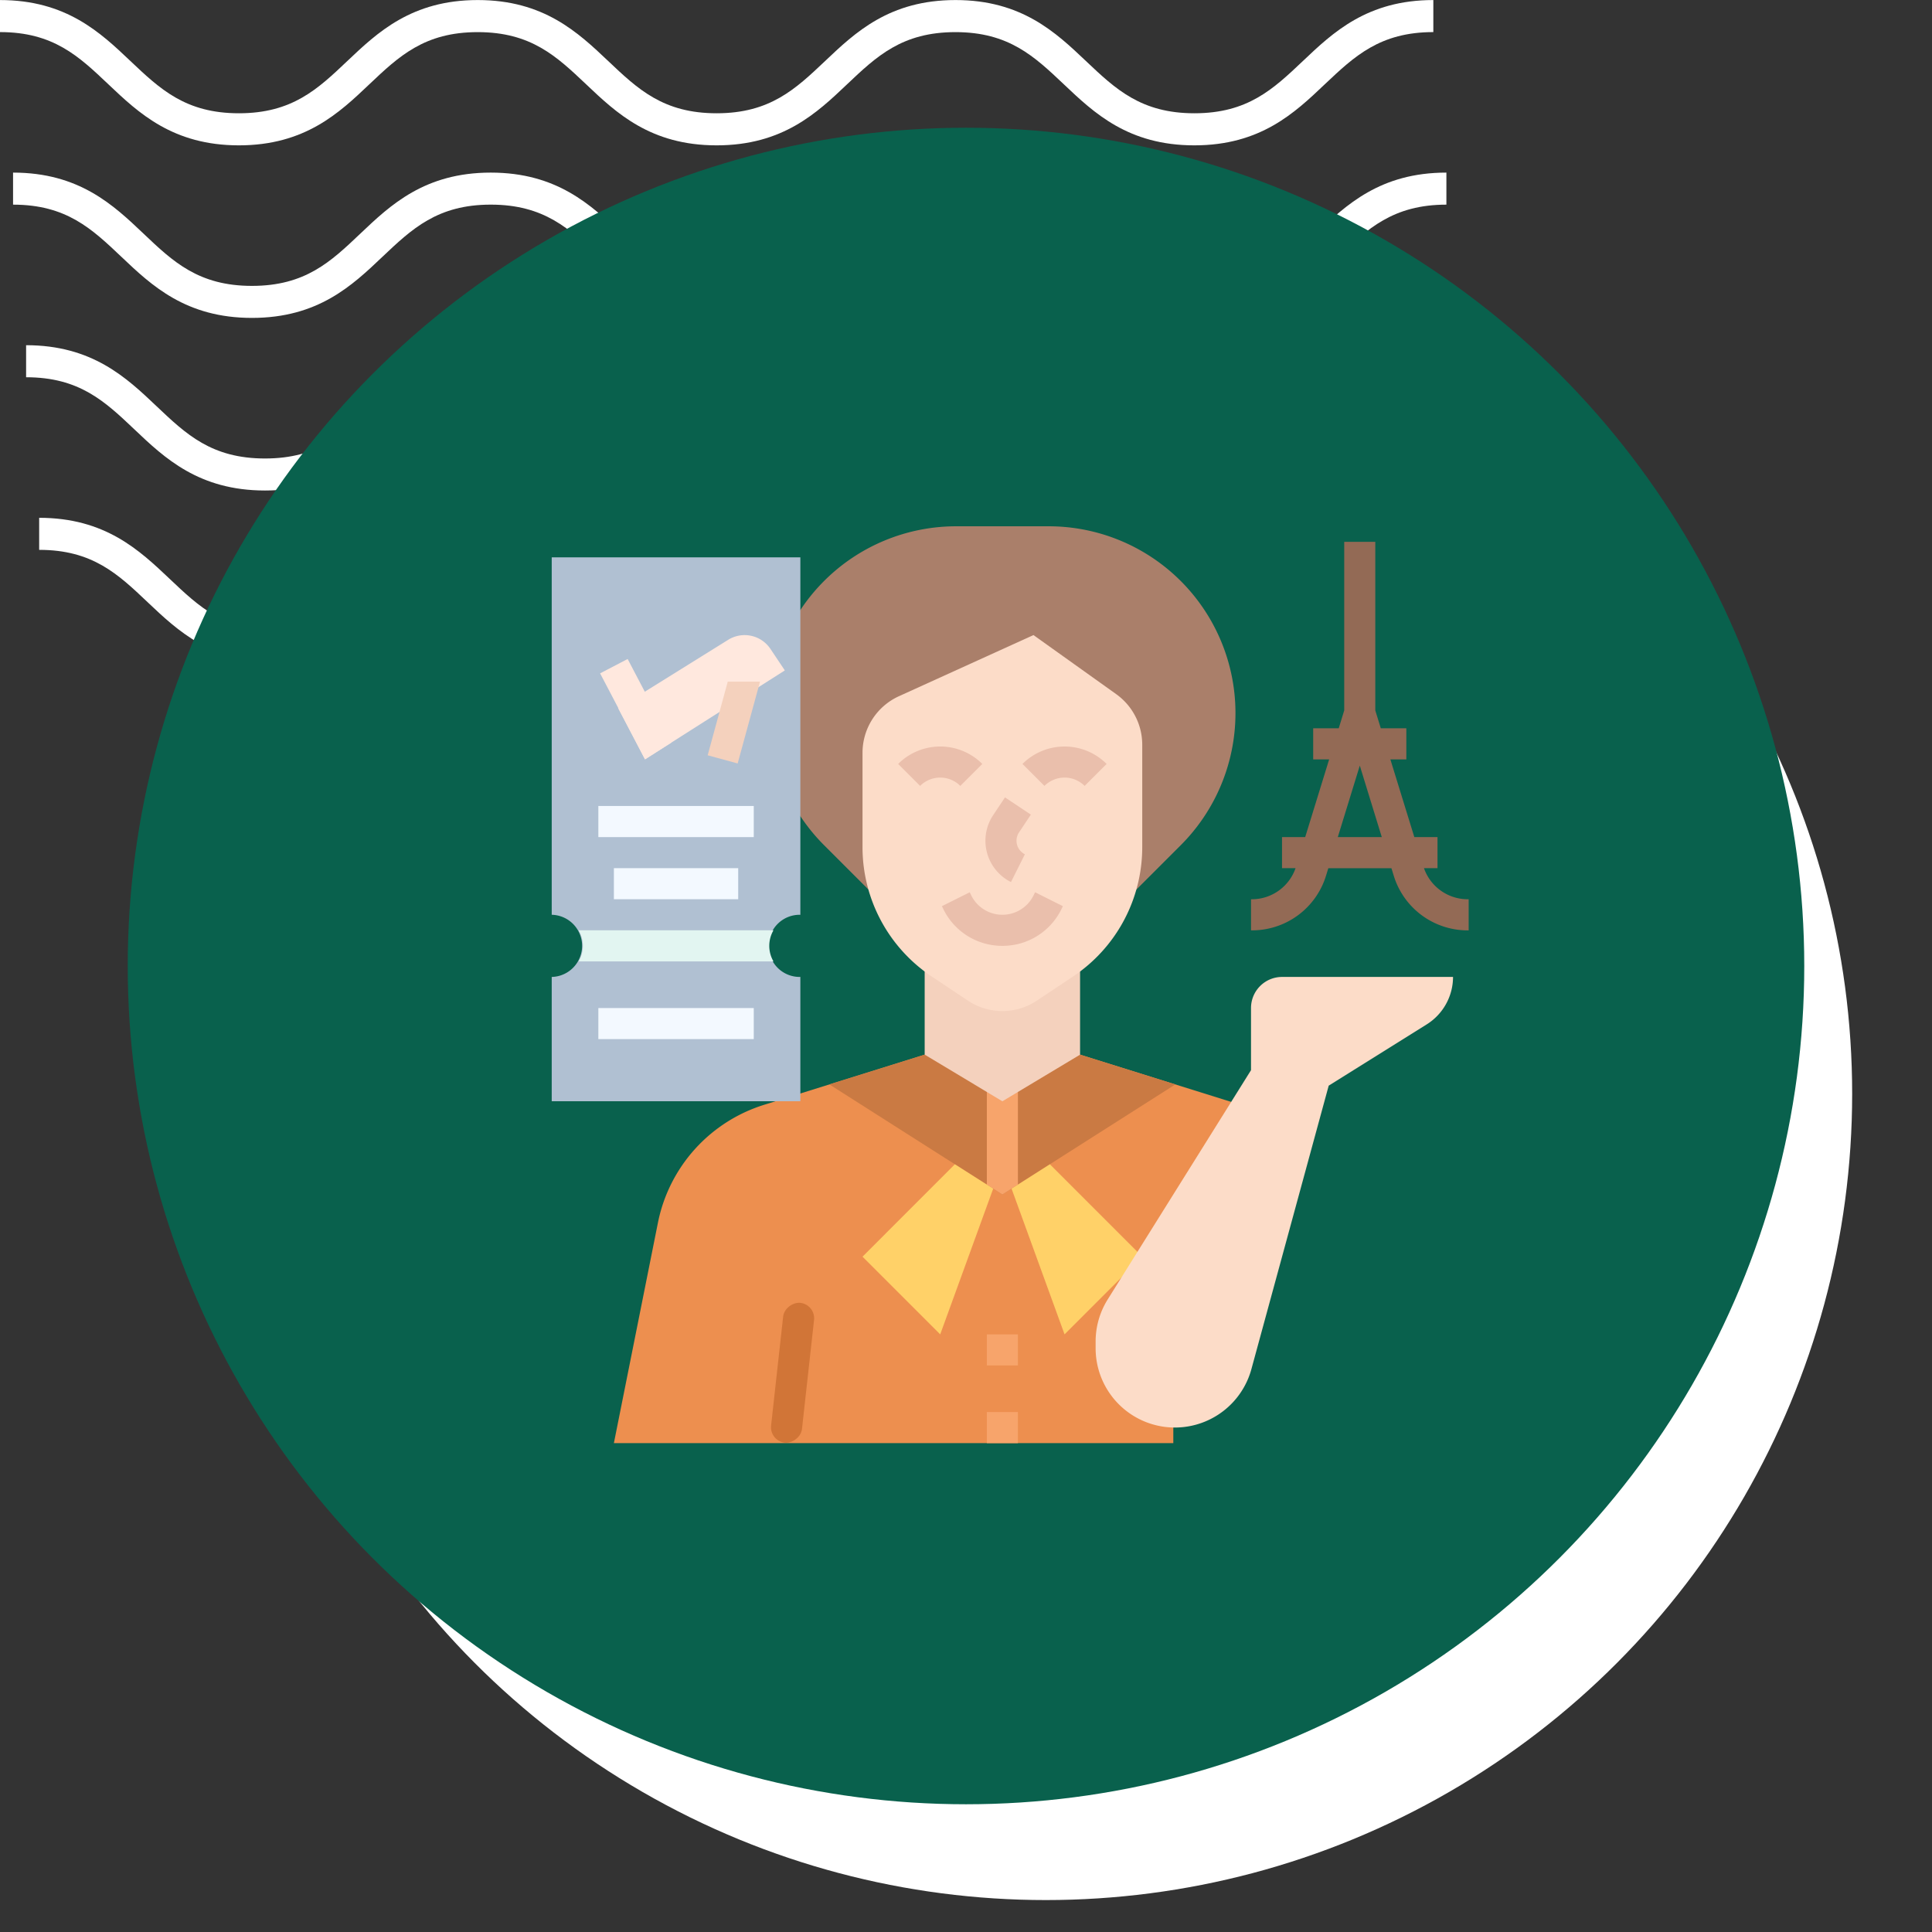 <svg xmlns="http://www.w3.org/2000/svg" xmlns:xlink="http://www.w3.org/1999/xlink" width="121" height="121" viewBox="0 0 121 121">
  <rect x="0" y="0" width="121" height="121" fill="#333333" stroke="none"/>
  <defs>
    <clipPath id="clip-path">
      <rect id="Rectángulo_400938" data-name="Rectángulo 400938" width="121" height="121" transform="translate(0 0)" fill="none"/>
    </clipPath>
    <clipPath id="clip-path-2">
      <rect id="Rectángulo_401073" data-name="Rectángulo 401073" width="92.219" height="41.532" fill="#fff"/>
    </clipPath>
  </defs>
  <g id="Grupo_1103942" data-name="Grupo 1103942" transform="translate(-265 -5284)">
    <g id="Grupo_1099379" data-name="Grupo 1099379" transform="translate(-122.668 -729)">
      <rect id="Rectángulo_401103" data-name="Rectángulo 401103" width="121" height="121" transform="translate(387.668 6013)" fill="none"/>
      <g id="Grupo_1099348" data-name="Grupo 1099348" transform="translate(387.668 6013)">
        <g id="Grupo_1099282" data-name="Grupo 1099282">
          <g id="Grupo_1099281" data-name="Grupo 1099281" clip-path="url(#clip-path-2)">
            <path id="Trazado_873375" data-name="Trazado 873375" d="M74.8,9.1c-4.139,0-6.28-2.03-8.17-3.821-1.855-1.756-3.452-3.274-6.792-3.274s-4.937,1.517-6.792,3.274C51.161,7.072,49.023,9.1,44.881,9.1s-6.28-2.03-8.169-3.821C34.857,3.525,33.26,2.007,29.92,2.007s-4.937,1.517-6.789,3.274C21.241,7.072,19.1,9.1,14.962,9.1S8.679,7.072,6.789,5.281C4.937,3.525,3.34,2.007,0,2.007V0C4.139,0,6.28,2.033,8.17,3.821c1.855,1.759,3.452,3.274,6.792,3.274S19.9,5.58,21.75,3.824C23.637,2.033,25.781,0,29.92,0s6.283,2.033,8.17,3.821c1.855,1.759,3.452,3.274,6.792,3.274s4.937-1.514,6.792-3.274C53.56,2.033,55.7,0,59.843,0s6.283,2.033,8.17,3.821C69.867,5.58,71.464,7.094,74.8,7.094S79.742,5.58,81.6,3.821C83.483,2.033,85.624,0,89.766,0V2.007c-3.34,0-4.937,1.517-6.792,3.274C81.084,7.072,78.943,9.1,74.8,9.1" transform="translate(2.453 32.43)" fill="#fff"/>
            <path id="Trazado_873376" data-name="Trazado 873376" d="M74.8,9.1c-4.139,0-6.283-2.03-8.17-3.824-1.855-1.756-3.452-3.27-6.792-3.27s-4.937,1.514-6.792,3.27C51.164,7.072,49.023,9.1,44.881,9.1s-6.283-2.03-8.17-3.824c-1.855-1.756-3.452-3.27-6.792-3.27s-4.937,1.517-6.789,3.27C21.241,7.072,19.1,9.1,14.962,9.1S8.679,7.072,6.789,5.278C4.937,3.522,3.34,2.007,0,2.007V0C4.139,0,6.283,2.03,8.17,3.821c1.855,1.759,3.452,3.274,6.792,3.274S19.9,5.58,21.75,3.821C23.637,2.03,25.781,0,29.92,0S36.2,2.03,38.093,3.821c1.852,1.759,3.449,3.274,6.789,3.274s4.937-1.514,6.792-3.274C53.56,2.03,55.7,0,59.843,0s6.283,2.03,8.17,3.821C69.867,5.58,71.464,7.094,74.8,7.094S79.742,5.58,81.6,3.821C83.486,2.03,85.627,0,89.769,0V2.007c-3.34,0-4.94,1.517-6.8,3.27C81.084,7.072,78.943,9.1,74.8,9.1" transform="translate(1.635 21.62)" fill="#fff"/>
            <path id="Trazado_873377" data-name="Trazado 873377" d="M74.8,9.1c-4.139,0-6.283-2.03-8.169-3.824-1.855-1.756-3.452-3.27-6.792-3.27s-4.937,1.514-6.792,3.27C51.164,7.072,49.02,9.1,44.881,9.1s-6.283-2.03-8.17-3.824c-1.855-1.756-3.452-3.27-6.792-3.27s-4.937,1.517-6.789,3.27C21.241,7.072,19.1,9.1,14.962,9.1S8.678,7.072,6.789,5.278C4.937,3.522,3.34,2.007,0,2.007V0C4.139,0,6.283,2.03,8.169,3.821c1.851,1.759,3.452,3.274,6.792,3.274S19.9,5.58,21.75,3.821C23.637,2.03,25.781,0,29.92,0S36.2,2.03,38.093,3.821c1.852,1.759,3.449,3.274,6.789,3.274s4.937-1.514,6.792-3.274C53.56,2.03,55.7,0,59.843,0s6.283,2.03,8.17,3.821C69.867,5.58,71.464,7.094,74.8,7.094S79.742,5.58,81.6,3.821C83.486,2.03,85.624,0,89.769,0V2.007c-3.34,0-4.941,1.517-6.8,3.27C81.084,7.072,78.943,9.1,74.8,9.1" transform="translate(0.818 10.81)" fill="#fff"/>
            <path id="Trazado_873378" data-name="Trazado 873378" d="M74.8,9.1c-4.139,0-6.28-2.03-8.17-3.821-1.855-1.756-3.452-3.27-6.792-3.27s-4.937,1.514-6.789,3.27C51.164,7.069,49.023,9.1,44.881,9.1s-6.28-2.03-8.169-3.821c-1.855-1.756-3.452-3.27-6.792-3.27s-4.937,1.514-6.789,3.267C21.245,7.069,19.1,9.1,14.962,9.1S8.678,7.069,6.789,5.278C4.937,3.522,3.34,2.007,0,2.007V0C4.139,0,6.283,2.03,8.17,3.821c1.855,1.756,3.452,3.27,6.792,3.27S19.9,5.577,21.75,3.821C23.64,2.03,25.781,0,29.92,0s6.28,2.03,8.173,3.821c1.852,1.756,3.449,3.27,6.789,3.27s4.937-1.514,6.792-3.27C53.563,2.03,55.7,0,59.843,0s6.28,2.03,8.17,3.821c1.855,1.756,3.452,3.27,6.792,3.27s4.937-1.514,6.792-3.27C83.486,2.03,85.627,0,89.769,0V2.007c-3.344,0-4.941,1.514-6.8,3.27C81.084,7.069,78.943,9.1,74.8,9.1" transform="translate(0 0.003)" fill="#fff"/>
          </g>
        </g>
      </g>
      <circle id="Elipse_11504" data-name="Elipse 11504" cx="50.5" cy="50.5" r="50.5" transform="translate(402.668 6031)" fill="#fff"/>
      <circle id="Elipse_11503" data-name="Elipse 11503" cx="52.5" cy="52.5" r="52.5" transform="translate(395.668 6021)" fill="#09614d"/>
    </g>
    <g id="Grupo_1099380" data-name="Grupo 1099380" transform="translate(290.941 5309.804)">
      <rect id="Rectángulo_401104" data-name="Rectángulo 401104" width="68" height="69" transform="translate(0.059 -0.339)" fill="none"/>
      <g id="_FLAT" data-name="/ FLAT" transform="translate(-15.387 -16.843)">
        <path id="Trazado_895221" data-name="Trazado 895221" d="M96.557,299.655a9.748,9.748,0,0,0-1.3-.51L85.2,296H75.465L65.4,299.144a9.733,9.733,0,0,0-6.641,7.381L56,320.331H91.037v-1.947Z" transform="translate(-28.107 -238.909)" fill="#ed8f4f"/>
        <path id="Trazado_895222" data-name="Trazado 895222" d="M182.646,296h-9.733l-5.968,1.865,10.834,6.895,10.834-6.895Z" transform="translate(-125.556 -238.91)" fill="#ca7a43"/>
        <path id="Trazado_895223" data-name="Trazado 895223" d="M248,304.14l.973.619.973-.619V296H248Z" transform="translate(-196.749 -238.91)" fill="#f7a46b"/>
        <path id="Trazado_895224" data-name="Trazado 895224" d="M184,358.23l4.866,4.866,3.318-9.125-2.4-1.527Z" transform="translate(-140.535 -288.487)" fill="#ffd168"/>
        <path id="Trazado_895225" data-name="Trazado 895225" d="M268.91,358.23l-4.866,4.866-3.318-9.125,2.4-1.527Z" transform="translate(-207.926 -288.487)" fill="#ffd168"/>
        <path id="Trazado_895226" data-name="Trazado 895226" d="M216,240v6.813l4.866,2.92,4.866-2.92V240Z" transform="translate(-168.642 -189.722)" fill="#f4d1bd"/>
        <path id="Trazado_895227" data-name="Trazado 895227" d="M157.409,48.331l4.359-4.359A11.7,11.7,0,0,0,153.5,24h-5.8a11.7,11.7,0,0,0-8.273,19.972l4.359,4.359Z" transform="translate(-98.371)" fill="#aa7f6a"/>
        <path id="Trazado_895228" data-name="Trazado 895228" d="M199.889,83.7,194.706,80l-8.424,3.829A3.893,3.893,0,0,0,184,87.373v5.91a9.733,9.733,0,0,0,4.334,8.1l2.266,1.511a3.893,3.893,0,0,0,4.319,0l2.266-1.511a9.733,9.733,0,0,0,4.334-8.1V86.869a3.893,3.893,0,0,0-1.63-3.168Z" transform="translate(-140.535 -49.187)" fill="#fcdcc8"/>
        <g id="Grupo_1104136" data-name="Grupo 1104136" transform="translate(45.697 37.792)">
          <path id="Trazado_895229" data-name="Trazado 895229" d="M206.236,139.84a1.779,1.779,0,0,0-2.517,0l-1.376-1.376a3.726,3.726,0,0,1,5.27,0Z" transform="translate(-202.343 -137.372)" fill="#eabfac"/>
          <path id="Trazado_895230" data-name="Trazado 895230" d="M270.236,139.84a1.779,1.779,0,0,0-2.517,0l-1.376-1.376a3.726,3.726,0,0,1,5.27,0Z" transform="translate(-258.557 -137.372)" fill="#eabfac"/>
          <path id="Trazado_895231" data-name="Trazado 895231" d="M248.87,168.866a2.894,2.894,0,0,1-1.114-4.194l.739-1.109,1.62,1.08-.739,1.109a.948.948,0,0,0,.365,1.374Z" transform="translate(-241.804 -160.376)" fill="#eabfac"/>
          <path id="Trazado_895232" data-name="Trazado 895232" d="M228.635,215.777a4.1,4.1,0,0,1-3.687-2.279l-.1-.206,1.741-.871.1.206a2.176,2.176,0,0,0,3.893,0l.1-.206,1.741.871-.1.206a4.1,4.1,0,0,1-3.688,2.279Z" transform="translate(-222.107 -203.292)" fill="#eabfac"/>
        </g>
        <path id="Trazado_895233" data-name="Trazado 895233" d="M248,440h1.947v1.947H248Z" transform="translate(-196.749 -365.391)" fill="#f7a46b"/>
        <path id="Trazado_895234" data-name="Trazado 895234" d="M248,480h1.947v1.947H248Z" transform="translate(-196.749 -400.525)" fill="#f7a46b"/>
        <rect id="Rectángulo_405443" data-name="Rectángulo 405443" width="8.813" height="1.947" rx="0.973" transform="translate(37.632 81.287) rotate(-83.685)" fill="#d17537"/>
        <path id="Trazado_895235" data-name="Trazado 895235" d="M24,40V62.385a1.947,1.947,0,0,1,0,3.893v7.786H39.572V66.278a1.947,1.947,0,1,1,0-3.893V40Z" transform="translate(0 -14.054)" fill="#b0c0d2"/>
        <path id="Trazado_895236" data-name="Trazado 895236" d="M68.656,82.216,59.907,87.78l-.011.007-1.676-3.2L65.107,80.3a1.947,1.947,0,0,1,2.651.572Z" transform="translate(-30.057 -49.189)" fill="#ffe8de"/>
        <path id="Trazado_895237" data-name="Trazado 895237" d="M48,272h9.733v1.947H48Z" transform="translate(-21.08 -217.829)" fill="#f3f9ff"/>
        <path id="Trazado_895238" data-name="Trazado 895238" d="M56,200h7.786v1.947H56Z" transform="translate(-28.107 -154.589)" fill="#f3f9ff"/>
        <path id="Trazado_895239" data-name="Trazado 895239" d="M48,168h9.733v1.947H48Z" transform="translate(-21.08 -126.482)" fill="#f3f9ff"/>
        <path id="Trazado_895240" data-name="Trazado 895240" d="M315.679,256a1.947,1.947,0,0,0-1.947,1.947v3.893L304.755,276.2a4.966,4.966,0,0,0-.755,2.632v.422a4.966,4.966,0,0,0,9.757,1.307l4.841-17.752,6.135-3.835A3.512,3.512,0,0,0,326.385,256Z" transform="translate(-245.936 -203.776)" fill="#fcdcc8"/>
        <path id="Trazado_895241" data-name="Trazado 895241" d="M397.581,54.385a2.9,2.9,0,0,1-2.75-1.947h.848V50.492h-1.452l-1.5-4.866h1V43.679h-1.6l-.344-1.12V32h-1.946V42.559l-.344,1.12h-1.6v1.947h1l-1.5,4.866h-1.452v1.947h.848a2.9,2.9,0,0,1-2.75,1.947H384v1.947h.045A4.842,4.842,0,0,0,388.7,52.9l.141-.458h3.953l.141.458a4.842,4.842,0,0,0,4.651,3.435h.044V54.385Zm-8.146-3.893,1.377-4.477,1.377,4.477Z" transform="translate(-316.203 -7.027)" fill="#936a55"/>
        <path id="Trazado_895242" data-name="Trazado 895242" d="M50.046,232h-12.2a1.935,1.935,0,0,1,0,1.947h12.2a1.935,1.935,0,0,1,0-1.947Z" transform="translate(-12.158 -182.696)" fill="#e2f5f1"/>
        <path id="Trazado_895243" data-name="Trazado 895243" d="M105.539,104l-1.257,4.61,1.878.512,1.4-5.122Z" transform="translate(-70.515 -70.268)" fill="#f4d1bd"/>
        <path id="Trazado_895244" data-name="Trazado 895244" d="M53.378,97.525,51.73,98.574l-1.676-3.2L48.91,93.193l1.725-.9Z" transform="translate(-21.88 -59.982)" fill="#ffe8de"/>
      </g>
    </g>
  </g>
</svg>
